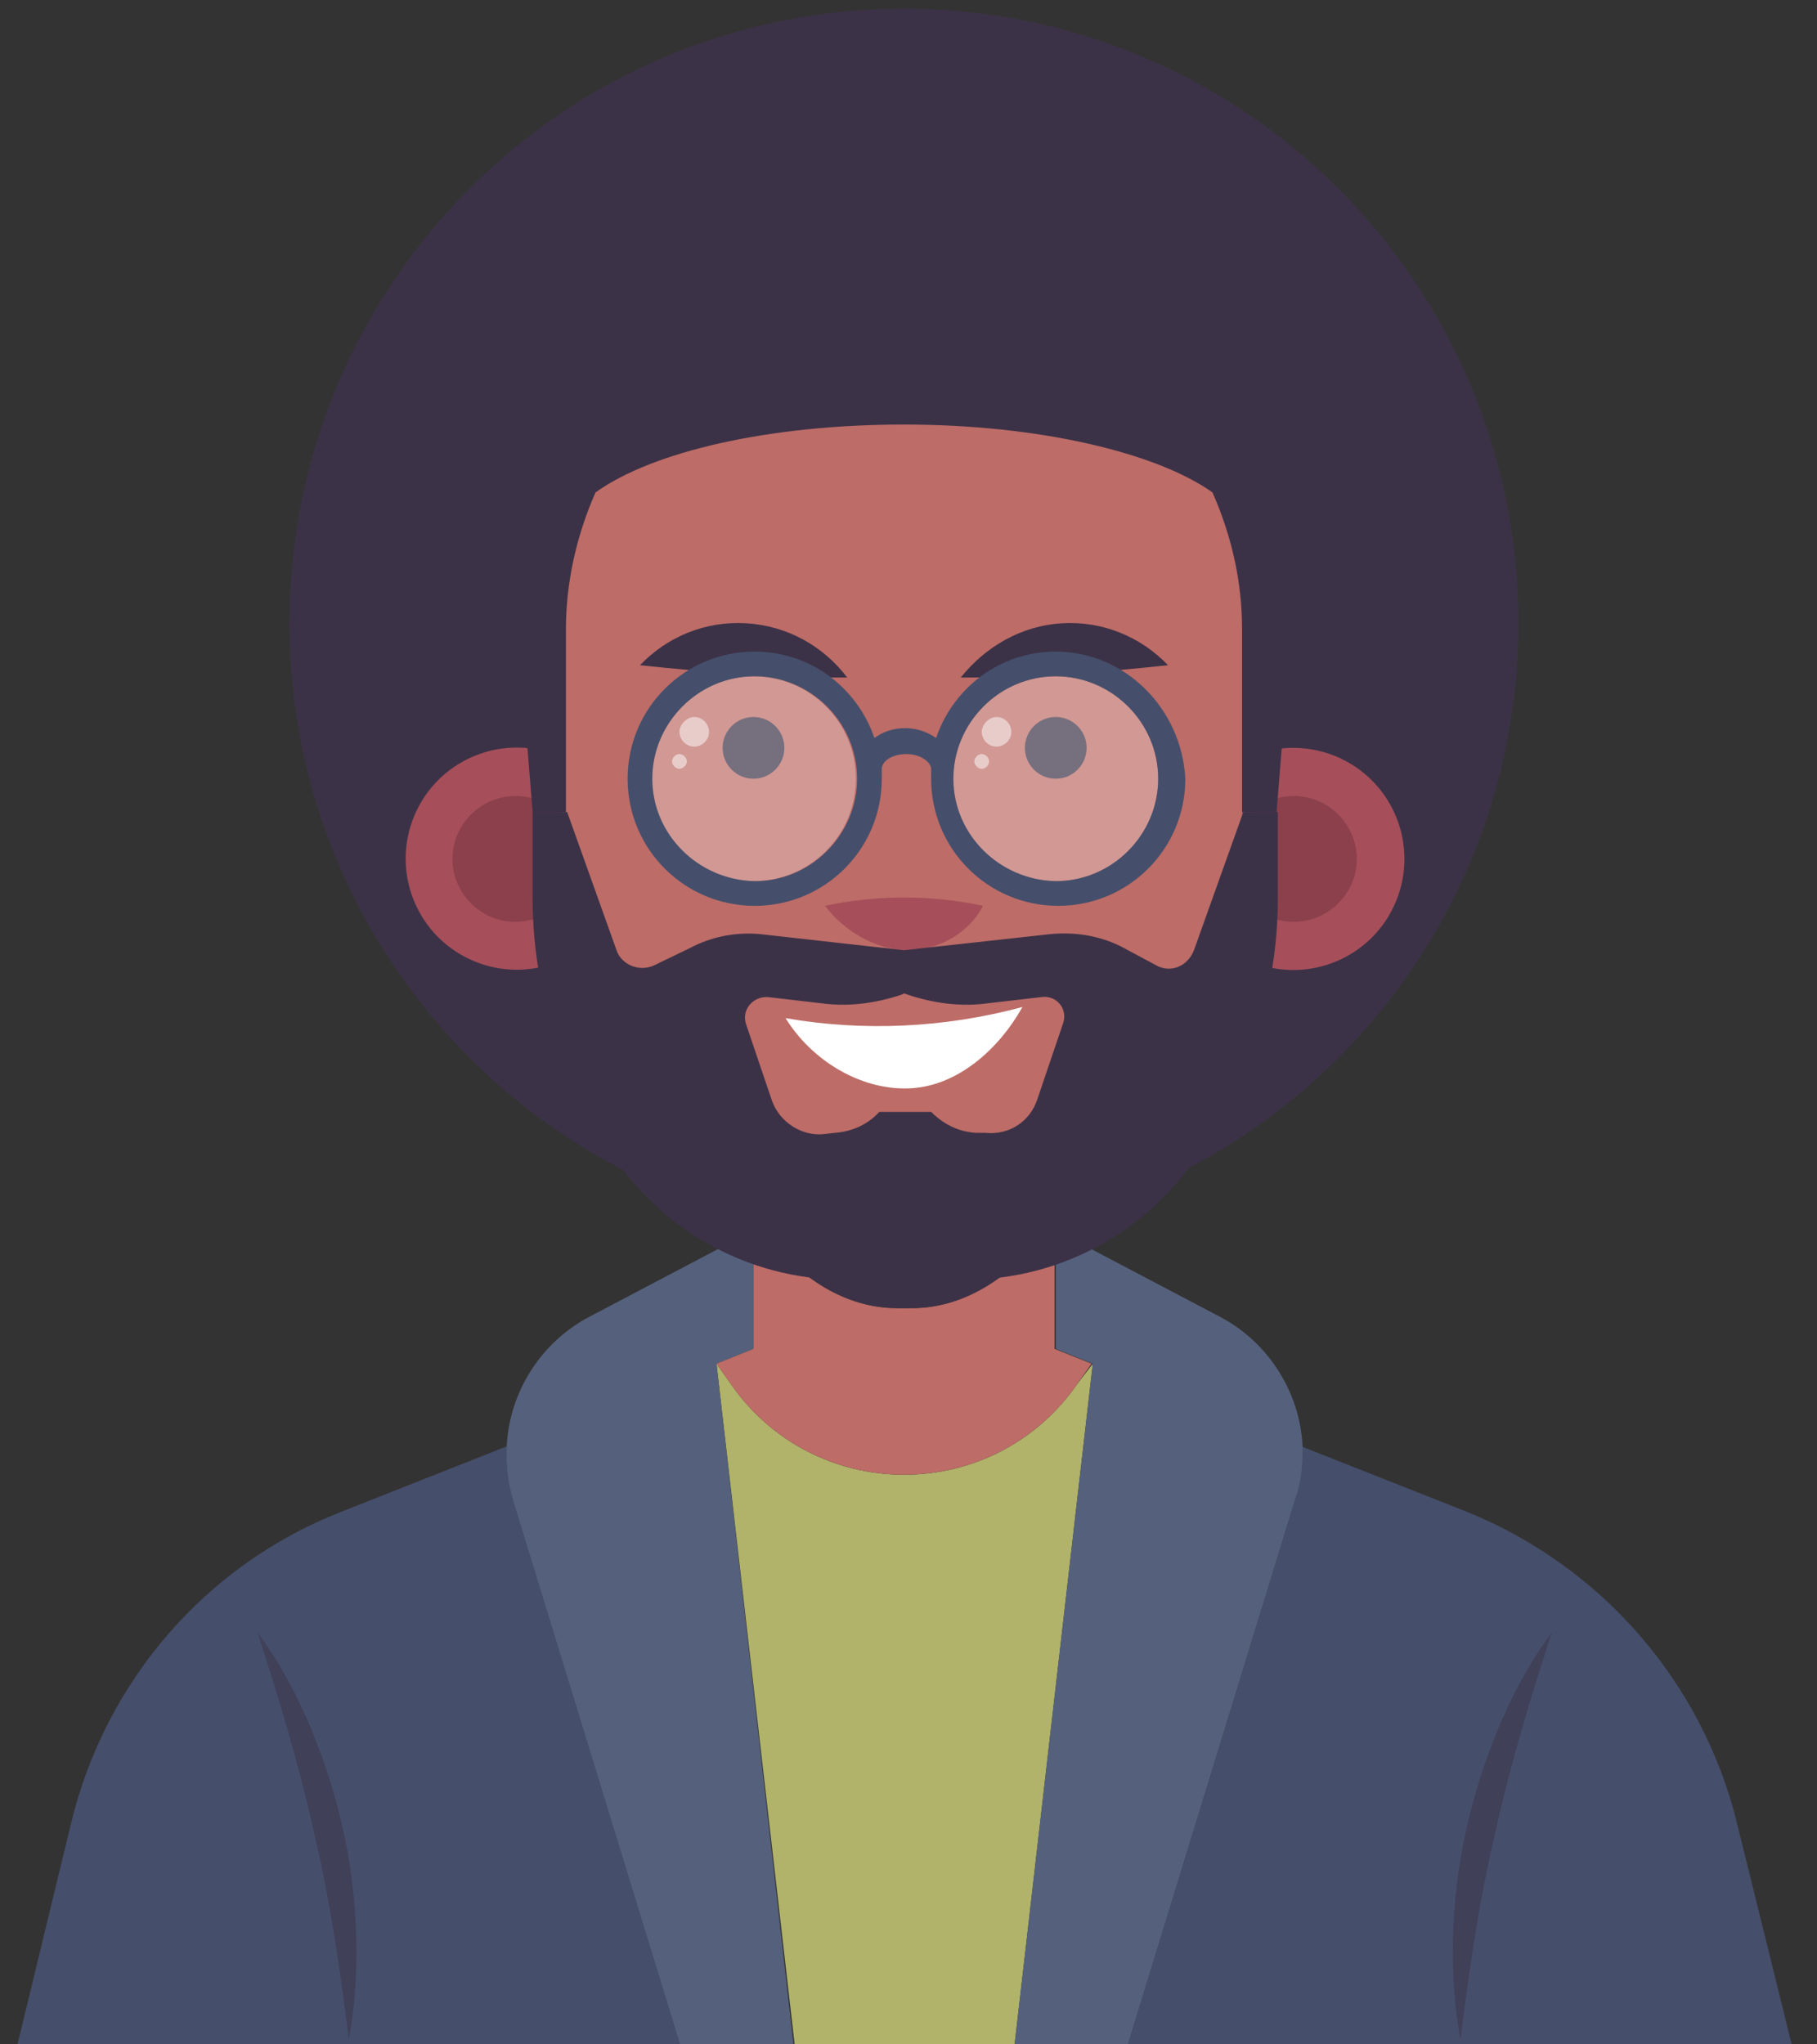 <svg width="48" height="54" viewBox="0 0 48 54" fill="none" xmlns="http://www.w3.org/2000/svg">
<rect x="0" y="0" width="48" height="54" fill="#333333" stroke="none"/>
<path d="M45.883 48.145C44.97 44.429 42.297 41.365 38.745 39.931L34.377 38.204C34.41 38.66 34.344 39.149 34.214 39.605L29.651 54.468H47.447L45.883 48.145Z" fill="#454F6B"/>
<path d="M28.445 36.574C27.402 38.074 25.707 38.954 23.882 38.954C22.057 38.954 20.362 38.074 19.319 36.574L18.928 36.02L21.046 54.469H23.882H26.75L28.869 36.02L28.445 36.574Z" fill="#B0B369"/>
<path d="M13.386 38.204L9.019 39.931C5.433 41.333 2.793 44.397 1.881 48.145L0.349 54.468H18.145L13.582 39.605C13.419 39.149 13.354 38.693 13.386 38.204Z" fill="#454F6B"/>
<path d="M19.905 35.629V32.5L15.57 34.781C14.266 35.466 13.451 36.802 13.386 38.204C13.354 38.66 13.419 39.149 13.549 39.605L18.112 54.468H21.013L18.927 36.02L19.905 35.629Z" fill="#55617C"/>
<path d="M34.41 38.204C34.344 36.802 33.53 35.466 32.226 34.781L27.891 32.5V35.629L28.869 36.02L26.75 54.468H29.651L34.214 39.605C34.377 39.149 34.41 38.693 34.41 38.204Z" fill="#55617C"/>
<g opacity="0.5">
<path d="M9.214 53.881C9.508 52.349 9.508 50.263 9.051 48.275C8.595 46.254 7.747 44.363 6.802 43.125C7.291 44.624 7.878 46.514 8.302 48.438C8.758 50.361 9.019 52.316 9.214 53.881Z" fill="#3C3247"/>
</g>
<g opacity="0.5">
<path d="M38.582 53.881C38.288 52.349 38.288 50.263 38.745 48.275C39.201 46.254 40.049 44.363 40.994 43.125C40.505 44.624 39.918 46.514 39.495 48.438C39.038 50.361 38.778 52.316 38.582 53.881Z" fill="#3C3247"/>
</g>
<path d="M27.63 32.467C26.652 33.803 25.381 34.553 24.077 34.553H23.882H23.686C22.382 34.553 21.111 33.803 20.133 32.467L19.905 32.108V35.629L18.927 36.02L19.318 36.574C20.361 38.073 22.056 38.953 23.882 38.953C25.707 38.953 27.402 38.073 28.445 36.574L28.836 36.02L27.858 35.629V32.108L27.63 32.467Z" fill="#BD6C67"/>
<path d="M23.719 34.553H23.914H24.11C25.414 34.553 26.685 33.803 27.663 32.467L27.924 32.108V27.447H23.882H19.905V32.108L20.166 32.467C21.111 33.803 22.383 34.553 23.719 34.553Z" fill="#3C3247"/>
<path d="M23.881 32.694C32.846 32.694 40.113 25.427 40.113 16.462C40.113 7.497 32.846 0.23 23.881 0.23C14.916 0.23 7.649 7.497 7.649 16.462C7.649 25.427 14.916 32.694 23.881 32.694Z" fill="#3C3247"/>
<path d="M14.767 25.393C16.265 24.776 16.98 23.062 16.363 21.564C15.746 20.066 14.032 19.351 12.534 19.968C11.036 20.584 10.321 22.299 10.938 23.797C11.554 25.295 13.269 26.01 14.767 25.393Z" fill="#A64F5A"/>
<path d="M15.276 22.688C15.276 23.601 14.527 24.35 13.614 24.35C12.701 24.35 11.952 23.601 11.952 22.688C11.952 21.775 12.701 21.026 13.614 21.026C14.559 21.026 15.276 21.775 15.276 22.688Z" fill="#8C404C"/>
<path d="M36.88 23.805C37.496 22.306 36.782 20.592 35.283 19.976C33.785 19.359 32.071 20.073 31.454 21.572C30.838 23.07 31.552 24.784 33.05 25.401C34.549 26.017 36.263 25.303 36.88 23.805Z" fill="#A64F5A"/>
<path d="M32.519 22.688C32.519 23.601 33.268 24.35 34.181 24.35C35.093 24.35 35.843 23.601 35.843 22.688C35.843 21.775 35.093 21.026 34.181 21.026C33.236 21.026 32.519 21.775 32.519 22.688Z" fill="#8C404C"/>
<path d="M14.07 21.449H14.983L15.57 16.201H13.646L14.07 21.449Z" fill="#3C3247"/>
<path d="M32.192 16.201L32.812 21.449H33.724L34.148 16.201H32.192Z" fill="#3C3247"/>
<path d="M23.881 11.214C20.296 11.214 17.232 11.931 15.732 13.007C15.243 14.115 14.95 15.354 14.95 16.625V21.84C14.95 25.132 16.352 28.294 18.764 30.543L19.122 30.869C20.361 31.977 21.958 32.596 23.62 32.596H23.849H24.142C25.804 32.596 27.401 31.977 28.64 30.869L28.998 30.543C31.443 28.294 32.812 25.165 32.812 21.84V16.625C32.812 15.321 32.519 14.115 32.03 13.007C30.563 11.964 27.466 11.214 23.881 11.214Z" fill="#BD6C67"/>
<path d="M19.905 20.569C20.355 20.569 20.72 20.204 20.72 19.754C20.72 19.304 20.355 18.939 19.905 18.939C19.455 18.939 19.09 19.304 19.09 19.754C19.09 20.204 19.455 20.569 19.905 20.569Z" fill="#3C3247"/>
<path d="M27.89 20.569C28.34 20.569 28.705 20.204 28.705 19.754C28.705 19.304 28.34 18.939 27.89 18.939C27.44 18.939 27.075 19.304 27.075 19.754C27.075 20.204 27.44 20.569 27.89 20.569Z" fill="#3C3247"/>
<path d="M25.967 23.926C24.598 23.633 23.164 23.633 21.795 23.926C22.284 24.578 23.099 25.067 23.914 25.1C24.761 25.132 25.608 24.643 25.967 23.926Z" fill="#A64F5A"/>
<path d="M19.709 16.463C18.633 16.398 17.623 16.821 16.906 17.571C18.731 17.767 20.556 17.897 22.382 17.897C21.762 17.082 20.817 16.528 19.709 16.463Z" fill="#3C3247"/>
<path d="M28.053 16.463C29.129 16.398 30.139 16.821 30.856 17.571C29.031 17.767 27.206 17.897 25.38 17.897C26.032 17.082 26.977 16.528 28.053 16.463Z" fill="#3C3247"/>
<path d="M27.01 26.599C24.957 27.153 22.805 27.251 20.752 26.893C21.436 28.001 22.708 28.783 23.979 28.75C25.283 28.718 26.391 27.707 27.01 26.599Z" fill="white"/>
<path opacity="0.3" d="M19.905 23.275C21.399 23.275 22.61 22.064 22.61 20.57C22.61 19.075 21.399 17.864 19.905 17.864C18.41 17.864 17.199 19.075 17.199 20.57C17.199 22.064 18.41 23.275 19.905 23.275Z" fill="white"/>
<path opacity="0.3" d="M27.89 23.275C29.384 23.275 30.595 22.064 30.595 20.57C30.595 19.075 29.384 17.864 27.89 17.864C26.396 17.864 25.185 19.075 25.185 20.57C25.185 22.064 26.396 23.275 27.89 23.275Z" fill="white"/>
<path d="M27.89 17.212C26.424 17.212 25.185 18.157 24.729 19.494C24.5 19.331 24.207 19.233 23.914 19.233C23.588 19.233 23.327 19.331 23.099 19.494C22.643 18.157 21.404 17.212 19.937 17.212C18.079 17.212 16.58 18.712 16.58 20.57C16.58 22.427 18.079 23.927 19.937 23.927C21.795 23.927 23.294 22.427 23.294 20.57C23.294 20.472 23.294 20.407 23.294 20.309C23.294 20.113 23.555 19.918 23.946 19.918C24.338 19.918 24.598 20.146 24.598 20.309C24.598 20.407 24.598 20.472 24.598 20.57C24.598 22.427 26.098 23.927 27.956 23.927C29.813 23.927 31.313 22.427 31.313 20.57C31.215 18.712 29.716 17.212 27.89 17.212ZM17.232 20.57C17.232 19.103 18.438 17.864 19.937 17.864C21.404 17.864 22.643 19.07 22.643 20.57C22.643 22.036 21.437 23.275 19.937 23.275C18.438 23.242 17.232 22.036 17.232 20.57ZM25.185 20.57C25.185 19.103 26.391 17.864 27.89 17.864C29.357 17.864 30.596 19.07 30.596 20.57C30.596 22.036 29.39 23.275 27.89 23.275C26.391 23.242 25.185 22.036 25.185 20.57Z" fill="#454F6B"/>
<path opacity="0.5" d="M18.731 19.331C18.731 19.559 18.535 19.722 18.34 19.722C18.112 19.722 17.949 19.526 17.949 19.331C17.949 19.135 18.144 18.939 18.34 18.939C18.568 18.939 18.731 19.135 18.731 19.331Z" fill="white"/>
<path opacity="0.5" d="M18.145 20.113C18.145 20.21 18.047 20.308 17.949 20.308C17.851 20.308 17.753 20.21 17.753 20.113C17.753 20.015 17.851 19.917 17.949 19.917C18.047 19.917 18.145 20.015 18.145 20.113Z" fill="white"/>
<path opacity="0.5" d="M26.717 19.331C26.717 19.559 26.521 19.722 26.326 19.722C26.098 19.722 25.935 19.526 25.935 19.331C25.935 19.135 26.13 18.939 26.326 18.939C26.554 18.939 26.717 19.135 26.717 19.331Z" fill="white"/>
<path opacity="0.5" d="M26.13 20.113C26.13 20.21 26.033 20.308 25.935 20.308C25.837 20.308 25.739 20.21 25.739 20.113C25.739 20.015 25.837 19.917 25.935 19.917C26.033 19.917 26.13 20.015 26.13 20.113Z" fill="white"/>
<path d="M32.845 21.449L31.541 25.099C31.378 25.523 30.922 25.719 30.53 25.491L29.618 25.002C29.031 24.708 28.379 24.61 27.727 24.676L23.881 25.099L20.1 24.676C19.448 24.61 18.797 24.741 18.242 25.034L17.297 25.491C16.906 25.686 16.417 25.491 16.287 25.099L14.983 21.449H14.07V23.73C14.07 25.849 14.657 27.935 15.733 29.76L15.993 30.217C17.33 32.433 19.709 33.802 22.317 33.802H23.914H25.511C28.119 33.802 30.498 32.433 31.834 30.217L32.095 29.76C33.171 27.935 33.757 25.849 33.757 23.73V21.449H32.845ZM28.086 27.023L27.401 29.043C27.206 29.63 26.652 29.989 26.032 29.923H25.772C25.315 29.891 24.924 29.695 24.598 29.369H23.914H23.229C22.936 29.695 22.512 29.891 22.056 29.923L21.763 29.956C21.176 30.021 20.589 29.63 20.394 29.076L19.709 27.055C19.579 26.664 19.905 26.305 20.296 26.338L21.697 26.501C22.415 26.599 23.132 26.501 23.816 26.273L23.881 26.24L23.979 26.273C24.663 26.501 25.381 26.599 26.098 26.501L27.499 26.338C27.89 26.273 28.216 26.631 28.086 27.023Z" fill="#3C3247"/>
</svg>
